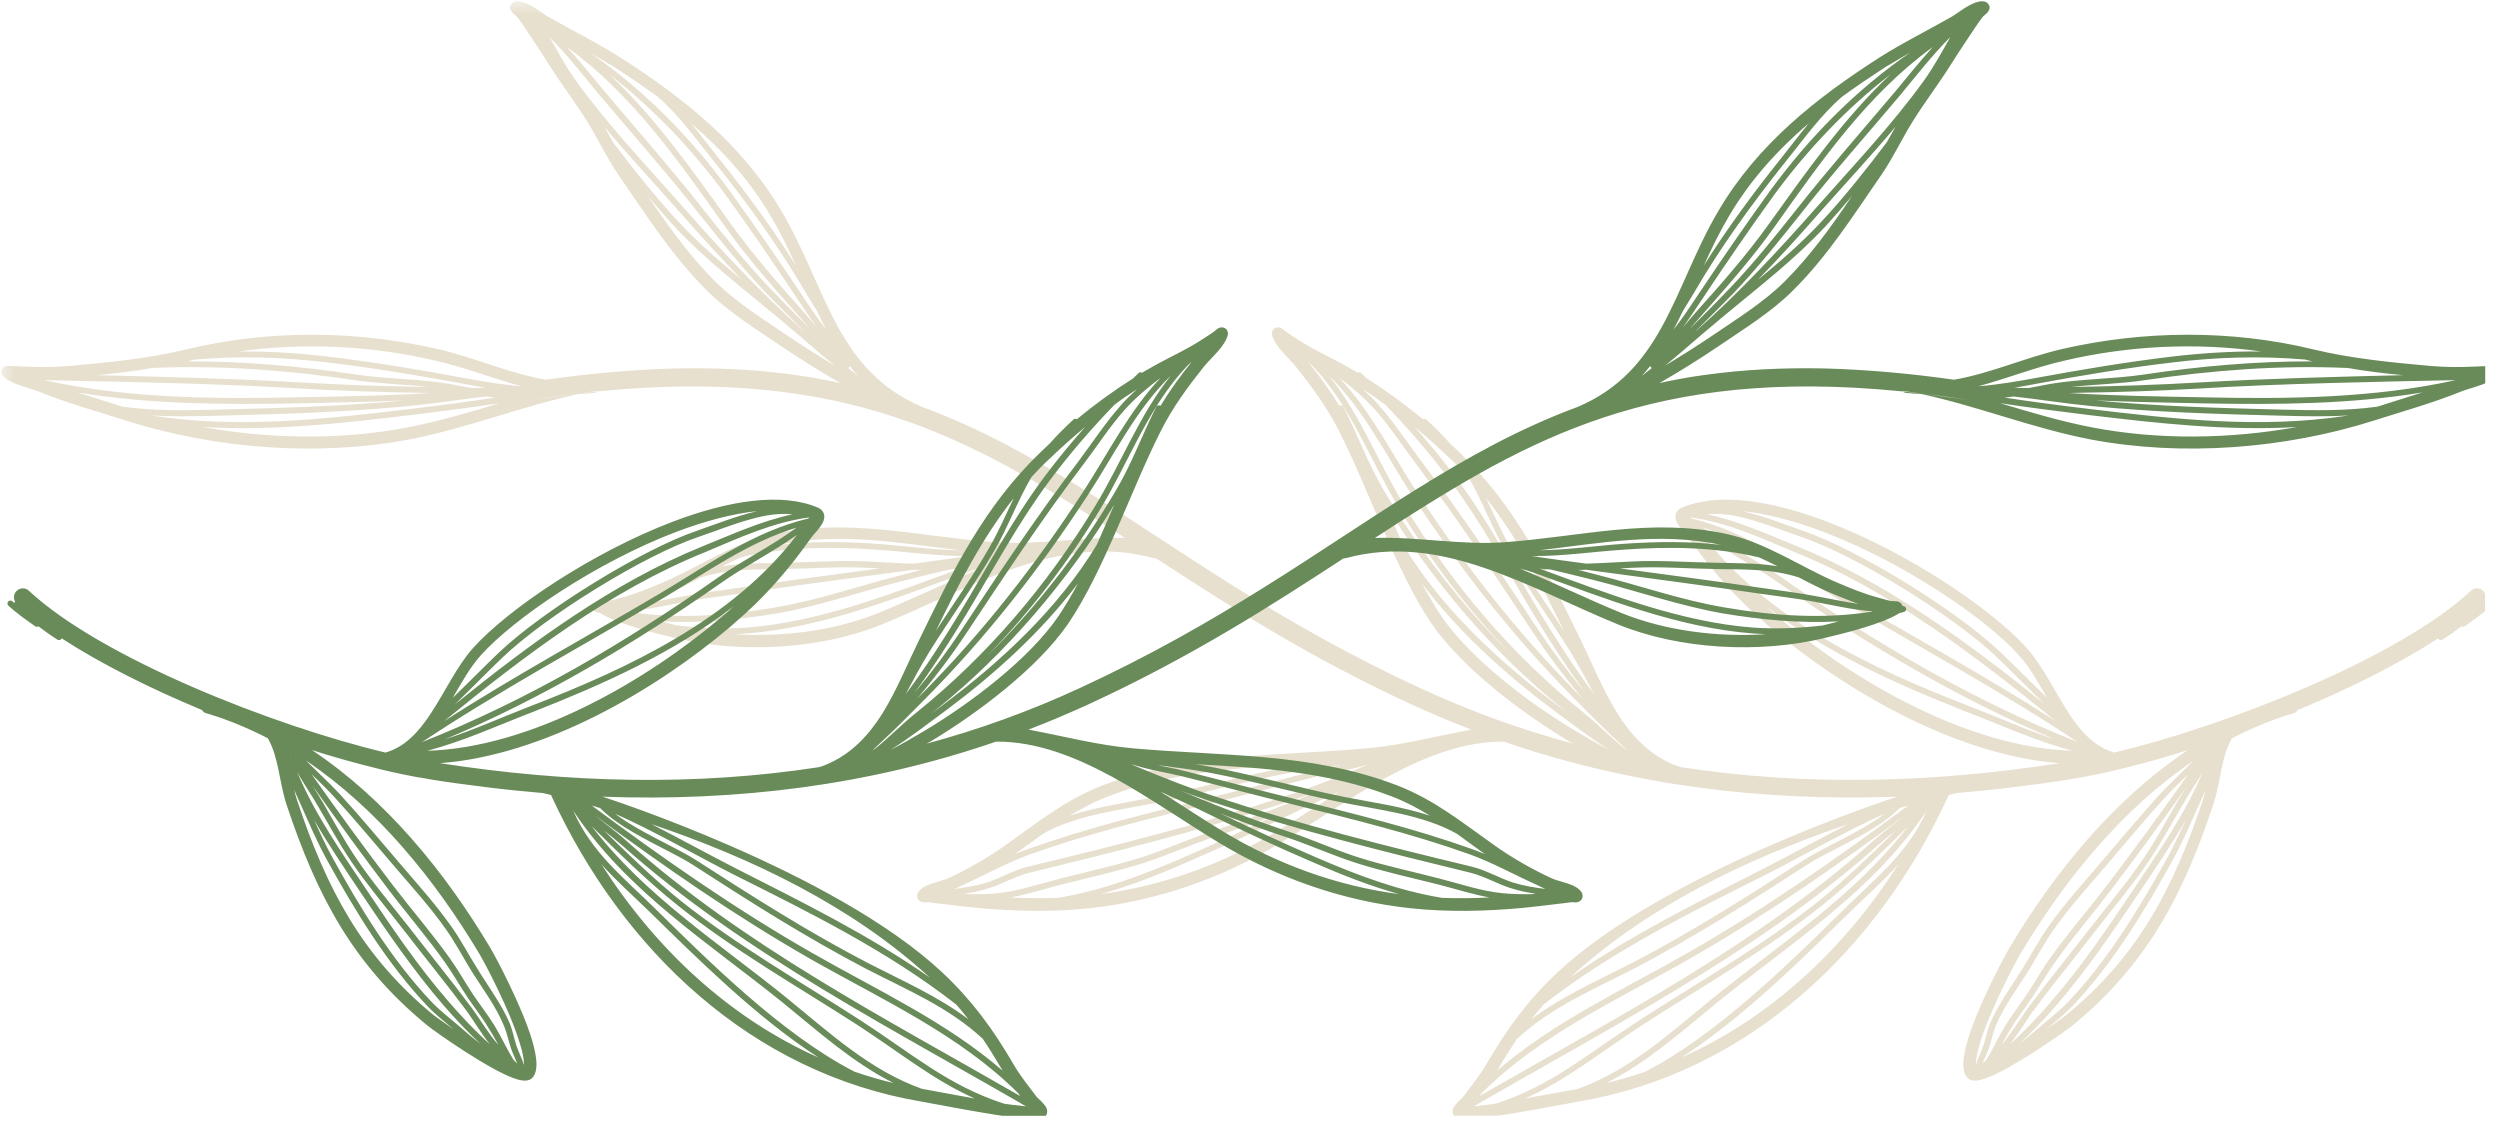 <svg xmlns="http://www.w3.org/2000/svg" xmlns:xlink="http://www.w3.org/1999/xlink" width="118" zoomAndPan="magnify" viewBox="0 0 88.5 39.75" height="53" preserveAspectRatio="xMidYMid meet" version="1.0"><defs><filter x="0%" y="0%" width="100%" height="100%" id="123399e743"><feColorMatrix values="0 0 0 0 1 0 0 0 0 1 0 0 0 0 1 0 0 0 1 0" color-interpolation-filters="sRGB"/></filter><clipPath id="a1fb0bdfa9"><path d="M 0.027 0 L 87.977 0 L 87.977 39.5 L 0.027 39.5 Z M 0.027 0 " clip-rule="nonzero"/></clipPath><mask id="6a4f602fcc"><g filter="url(#123399e743)"><rect x="-8.85" width="106.2" fill="#000000" y="-3.975" height="47.7" fill-opacity="0.369"/></g></mask><clipPath id="79bee68b2f"><path d="M 0.039 0.031 L 87.977 0.031 L 87.977 39.5 L 0.039 39.5 Z M 0.039 0.031 " clip-rule="nonzero"/></clipPath><clipPath id="d1091f59cb"><rect x="0" width="88" y="0" height="40"/></clipPath><clipPath id="811703d692"><path d="M 0.242 0.031 L 87.977 0.031 L 87.977 39.5 L 0.242 39.5 Z M 0.242 0.031 " clip-rule="nonzero"/></clipPath></defs><g clip-path="url(#a1fb0bdfa9)"><g mask="url(#6a4f602fcc)"><g><g clip-path="url(#d1091f59cb)"><g clip-path="url(#79bee68b2f)"><path fill="#bdaa79" d="M 21.164 13.836 C 21.133 13.875 21.086 13.898 21.031 13.906 C 20.852 13.93 20.668 13.938 20.488 13.945 C 18.469 14.383 16.523 15.164 14.496 15.555 C 11.246 16.172 7.605 15.887 4.465 14.891 C 3.41 14.555 2.359 14.262 1.328 13.844 C 1.164 13.781 0.863 13.703 0.605 13.605 C 0.391 13.527 0.211 13.426 0.109 13.312 C 0.047 13.242 0.055 13.18 0.055 13.133 C 0.062 13.07 0.094 13.02 0.156 12.98 C 0.18 12.965 0.219 12.949 0.273 12.949 C 0.305 12.949 0.359 12.957 0.391 12.957 C 0.59 12.965 0.785 12.973 0.98 12.98 C 1.461 13.004 1.949 12.996 2.43 12.957 C 3.82 12.832 5.262 12.695 6.621 12.363 C 9.508 11.668 12.598 11.691 15.492 12.355 C 16.824 12.664 18.027 13.219 19.316 13.441 L 19.324 13.441 C 20.836 13.227 22.359 13.086 23.895 13.043 C 25.332 13.012 26.773 13.078 28.203 13.281 C 28.723 13.352 29.234 13.449 29.746 13.559 C 29.016 13.141 28.309 12.695 27.629 12.238 C 26.75 11.637 25.789 11.051 25.027 10.289 C 23.777 9.047 22.879 7.613 21.887 6.184 C 21.473 5.574 21.156 4.891 20.766 4.266 C 20.332 3.578 19.828 2.922 19.395 2.227 C 19.129 1.797 18.844 1.387 18.57 0.965 C 18.484 0.84 18.402 0.723 18.309 0.602 C 18.27 0.555 18.176 0.492 18.137 0.445 C 18.098 0.398 18.074 0.348 18.066 0.316 C 18.051 0.246 18.066 0.191 18.105 0.145 C 18.137 0.105 18.184 0.055 18.277 0.047 C 18.426 0.031 18.609 0.098 18.797 0.199 C 19.008 0.316 19.238 0.492 19.379 0.578 C 20.238 1.07 21.125 1.504 21.961 2.035 C 24.199 3.469 26.285 5.121 27.66 7.465 C 28.488 8.867 28.977 10.336 29.691 11.621 C 30.336 12.777 31.172 13.773 32.625 14.398 C 34.688 15.156 36.535 16.188 38.414 17.359 C 41.789 19.465 45.258 22.051 50.301 24.371 C 52.07 25.188 53.871 25.836 55.688 26.324 C 55.633 26.293 55.578 26.262 55.523 26.23 C 53.902 25.258 51.754 23.652 50.676 22.074 C 49.41 20.207 48.453 17.328 47.406 15.262 C 46.98 14.422 46.445 13.695 45.863 12.965 C 45.738 12.809 45.516 12.602 45.336 12.387 C 45.195 12.223 45.086 12.047 45.039 11.891 C 45.008 11.785 45.039 11.723 45.062 11.684 C 45.102 11.621 45.164 11.582 45.266 11.59 C 45.297 11.59 45.344 11.605 45.391 11.637 C 45.445 11.676 45.539 11.762 45.598 11.793 C 45.754 11.898 45.902 12 46.059 12.094 C 46.523 12.387 47.027 12.617 47.508 12.879 C 47.695 12.98 47.887 13.094 48.066 13.195 C 48.105 13.172 48.16 13.172 48.191 13.211 C 48.254 13.273 48.316 13.328 48.379 13.395 C 49.082 13.836 49.734 14.312 50.371 14.84 C 50.41 14.816 50.465 14.816 50.496 14.855 C 50.789 15.125 51.07 15.402 51.328 15.695 C 51.434 15.793 51.543 15.895 51.645 15.996 C 53.66 17.922 54.758 20.199 55.965 22.668 C 56.379 23.523 56.75 24.441 57.254 25.25 C 57.742 26.023 58.348 26.691 59.25 27.07 C 59.328 27.102 59.418 27.133 59.496 27.156 C 63.891 27.836 68.391 27.719 72.914 27.016 C 69.242 26.746 65.27 24.418 62.641 22.188 C 62.586 22.141 62.531 22.09 62.477 22.043 C 61.422 21.148 60.547 20.137 59.754 19.004 C 59.699 18.934 59.59 18.824 59.504 18.703 C 59.426 18.602 59.352 18.5 59.328 18.402 C 59.305 18.316 59.305 18.238 59.336 18.164 C 59.367 18.094 59.426 18.023 59.527 17.977 C 60.816 17.414 62.719 17.723 64.672 18.465 C 67.551 19.559 70.531 21.578 71.75 22.945 C 72.316 23.578 72.734 24.48 73.242 25.258 C 73.66 25.891 74.141 26.438 74.848 26.641 C 78.805 25.699 84.934 23.285 87.473 20.91 C 87.598 20.793 87.797 20.801 87.914 20.93 C 88.008 21.031 88.023 21.172 87.961 21.293 C 87.977 21.309 87.977 21.332 87.984 21.348 C 88.008 21.324 88.031 21.309 88.055 21.285 C 88.102 21.246 88.164 21.254 88.203 21.293 C 88.242 21.34 88.234 21.402 88.195 21.441 C 87.898 21.711 87.574 21.941 87.246 22.172 C 87.215 22.195 87.168 22.195 87.137 22.172 C 86.914 22.336 86.688 22.504 86.457 22.645 C 86.41 22.676 86.34 22.66 86.316 22.613 C 86.316 22.605 86.309 22.605 86.309 22.598 C 84.926 23.5 83.164 24.379 81.336 25.137 C 81.312 25.188 81.266 25.227 81.211 25.242 C 80.93 25.328 80.652 25.414 80.387 25.52 C 80.316 25.551 80.238 25.574 80.164 25.605 C 79.773 25.766 79.387 25.938 79.008 26.137 C 78.82 26.469 78.719 26.848 78.641 27.227 C 78.555 27.656 78.484 28.082 78.348 28.488 C 77.285 31.676 76.012 34.137 73.363 36.305 C 73.055 36.551 71.176 37.867 70.285 38.176 C 70.09 38.246 69.926 38.27 69.824 38.246 C 69.727 38.23 69.664 38.184 69.617 38.117 C 69.539 38.016 69.5 37.867 69.5 37.668 C 69.5 37.445 69.562 37.152 69.656 36.82 C 70.02 35.617 70.914 33.926 71.137 33.551 C 72.75 30.852 74.84 28.289 77.461 26.547 L 77.445 26.555 C 76.871 26.738 76.289 26.91 75.699 27.062 C 75.219 27.188 74.73 27.309 74.242 27.41 C 74.086 27.441 73.93 27.473 73.762 27.504 C 73.684 27.52 73.605 27.527 73.52 27.543 C 73.426 27.562 73.332 27.578 73.234 27.594 C 72.938 27.641 72.637 27.688 72.348 27.727 C 71.664 27.82 70.973 27.91 70.277 27.98 C 69.941 28.012 69.602 28.043 69.273 28.074 C 69.176 28.098 69.082 28.121 68.98 28.145 C 68.98 28.16 68.973 28.172 68.965 28.188 C 66.465 33.633 61.887 37.984 55.875 38.996 C 55.531 39.055 53.289 39.496 52.227 39.605 C 51.914 39.637 51.691 39.629 51.605 39.598 C 51.496 39.559 51.449 39.488 51.434 39.41 C 51.418 39.348 51.418 39.273 51.465 39.195 C 51.496 39.141 51.551 39.07 51.621 38.996 C 51.691 38.926 51.777 38.855 51.816 38.801 C 52.094 38.426 52.383 38.078 52.613 37.684 C 53.336 36.434 54.074 35.422 55.129 34.43 C 58.984 30.82 67.164 28.203 67.164 28.203 C 62.43 28.375 57.758 27.812 53.234 26.254 C 53.227 26.254 53.227 26.254 53.219 26.254 C 51.809 26.246 50.441 26.785 49.129 27.496 C 47.789 28.227 46.508 29.129 45.328 29.84 C 43.254 31.09 40.973 31.891 38.562 32.152 C 37.227 32.293 35.906 32.262 34.559 32.137 C 34.16 32.098 33.766 32.047 33.363 32 C 33.199 31.984 33.035 31.961 32.871 31.938 C 32.863 31.938 32.742 31.945 32.695 31.945 C 32.633 31.938 32.594 31.922 32.562 31.898 C 32.516 31.867 32.484 31.82 32.477 31.77 C 32.461 31.723 32.461 31.66 32.5 31.59 C 32.555 31.504 32.664 31.414 32.812 31.344 C 33.051 31.242 33.402 31.168 33.555 31.098 C 34.238 30.781 34.945 30.379 35.566 29.941 C 36.715 29.129 37.699 28.32 39.027 27.805 C 42.078 26.633 45.18 26.777 48.371 26.492 C 49.633 26.383 50.844 26.059 52.086 25.828 C 51.379 25.559 50.676 25.258 49.977 24.941 C 46.328 23.262 43.496 21.441 40.93 19.766 C 40.906 19.766 40.875 19.766 40.852 19.758 C 39.145 19.297 37.527 19.566 35.945 20.105 C 34.332 20.652 32.766 21.473 31.219 22.105 C 29.023 23 26.199 23.137 23.918 22.59 C 23.227 22.422 21.871 22.098 21.25 21.703 C 21.195 21.688 21.148 21.68 21.094 21.664 C 21.039 21.648 21.008 21.594 21.016 21.539 C 21.031 21.48 21.086 21.449 21.141 21.457 C 21.148 21.41 21.18 21.371 21.227 21.332 C 21.25 21.316 21.289 21.293 21.355 21.285 C 21.41 21.277 21.52 21.285 21.574 21.27 C 21.738 21.238 21.898 21.18 22.055 21.141 C 22.527 21.016 22.957 20.832 23.406 20.645 C 24.758 20.074 25.949 19.211 27.402 18.895 C 30.062 18.324 32.586 19.004 35.23 19.195 C 36.77 19.305 38.289 18.996 39.824 19.043 C 39.219 18.648 38.617 18.262 38.027 17.898 C 33.012 14.762 28.211 12.688 18.734 14.168 Z M 78.191 26.738 C 78.191 26.738 78.199 26.746 78.199 26.746 C 78.207 26.73 78.207 26.723 78.215 26.707 Z M 72.434 36.441 C 72.766 36.211 73.023 36.023 73.125 35.949 C 75.707 33.836 76.941 31.43 77.98 28.328 C 78.02 28.211 78.051 28.082 78.082 27.957 C 78.004 28.145 77.918 28.336 77.828 28.52 C 77.539 29.168 77.262 29.816 76.918 30.441 C 75.926 32.238 74.793 34.105 73.379 35.602 C 73.086 35.91 72.75 36.172 72.434 36.441 Z M 71.152 36.965 C 71.68 36.496 72.168 35.973 72.621 35.445 C 73.691 34.211 74.598 32.871 75.508 31.512 C 76.383 30.203 77.367 28.805 77.98 27.316 C 77.758 27.727 77.477 28.121 77.246 28.52 C 76.855 29.191 76.484 29.871 76.043 30.52 C 75.469 31.359 74.801 32.152 74.18 32.949 C 73.441 33.91 72.668 34.852 71.945 35.824 C 71.688 36.195 71.441 36.605 71.152 36.965 Z M 77.656 26.926 C 75.125 28.637 73.102 31.129 71.527 33.758 C 71.316 34.113 70.445 35.762 70.09 36.934 C 70.004 37.207 69.949 37.461 69.949 37.652 C 69.949 37.668 69.949 37.684 69.949 37.699 C 70.012 37.469 70.129 37.258 70.207 37.027 C 70.293 36.773 70.34 36.496 70.445 36.242 C 70.734 35.547 71.215 34.914 71.609 34.273 C 71.914 33.781 72.184 33.266 72.512 32.801 C 73.07 32.008 73.723 31.289 74.352 30.551 C 75.055 29.738 75.738 28.906 76.469 28.105 C 76.855 27.695 77.262 27.324 77.656 26.926 Z M 70.184 37.645 C 70.23 37.605 70.277 37.559 70.316 37.516 C 70.555 37.129 70.742 36.711 70.98 36.324 C 71.215 35.934 71.496 35.578 71.75 35.199 C 72.023 34.785 72.27 34.352 72.551 33.949 C 73.18 33.062 73.906 32.23 74.566 31.367 C 75.555 30.07 76.523 28.738 77.469 27.402 C 77.184 27.68 76.895 27.957 76.625 28.25 C 75.902 29.039 75.219 29.871 74.52 30.688 C 73.898 31.414 73.242 32.129 72.695 32.918 C 72.363 33.387 72.094 33.898 71.797 34.383 C 71.402 35.008 70.93 35.633 70.648 36.324 C 70.547 36.566 70.5 36.836 70.414 37.09 C 70.348 37.281 70.254 37.461 70.184 37.645 Z M 70.852 36.988 C 71.199 36.598 71.473 36.117 71.781 35.695 C 72.504 34.723 73.277 33.781 74.016 32.824 C 74.637 32.023 75.305 31.242 75.871 30.402 C 76.305 29.762 76.672 29.09 77.059 28.414 C 77.176 28.211 77.312 28.012 77.438 27.805 C 76.555 29.055 75.652 30.293 74.73 31.504 C 74.078 32.363 73.363 33.188 72.734 34.082 C 72.449 34.484 72.207 34.914 71.93 35.324 C 71.68 35.695 71.395 36.055 71.168 36.441 C 71.059 36.613 70.953 36.805 70.852 36.988 Z M 71.48 36.957 C 71.727 36.766 71.969 36.566 72.199 36.363 C 72.543 36.062 72.914 35.785 73.227 35.453 C 74.629 33.973 75.754 32.121 76.738 30.34 C 76.973 29.902 77.176 29.461 77.383 29.016 C 76.855 29.926 76.258 30.805 75.699 31.637 C 74.785 32.996 73.867 34.344 72.797 35.586 C 72.379 36.062 71.945 36.527 71.48 36.957 Z M 60.297 18.68 C 61.172 19.328 62.207 19.836 63.074 20.445 C 66.348 22.742 69.832 24.797 73.551 26.27 C 70.797 24.441 67.84 22.844 65 21.164 C 63.434 20.238 62.02 19.203 60.297 18.68 Z M 62.523 21.465 C 62.602 21.539 62.688 21.617 62.773 21.688 C 62.828 21.734 62.887 21.781 62.941 21.832 C 65.598 24.094 69.672 26.469 73.371 26.578 C 72.078 26.238 70.859 25.676 69.609 25.195 C 67.211 24.254 64.641 23.113 62.523 21.465 Z M 59.84 18.316 C 59.855 18.332 59.863 18.34 59.879 18.355 C 61.84 18.824 63.379 19.969 65.102 20.992 C 67.645 22.496 70.277 23.926 72.773 25.527 C 69.941 23.223 66.91 20.91 63.547 19.551 C 62.336 19.043 61.145 18.488 59.84 18.316 Z M 60.281 18.934 C 62.555 21.934 66.289 23.676 69.688 24.988 C 70.711 25.383 71.711 25.836 72.75 26.176 C 69.281 24.719 66.023 22.773 62.949 20.621 C 62.113 20.035 61.129 19.543 60.281 18.934 Z M 61.68 18.094 C 62.43 18.262 63.184 18.57 63.82 18.789 C 65.773 19.449 69.281 21.625 70.82 23.09 C 71.379 23.625 71.914 24.172 72.465 24.703 C 72.152 24.156 71.844 23.609 71.465 23.191 C 70.27 21.863 67.352 19.891 64.543 18.824 C 63.547 18.449 62.562 18.18 61.68 18.094 Z M 60.438 18.207 C 61.539 18.441 62.578 18.918 63.633 19.344 C 66.809 20.637 69.695 22.758 72.387 24.934 C 71.812 24.379 71.262 23.809 70.68 23.254 C 69.16 21.805 65.691 19.652 63.758 19.004 C 63.199 18.816 62.562 18.555 61.91 18.379 C 61.414 18.238 60.91 18.156 60.438 18.207 Z M 68.398 28.422 C 68.398 28.422 68.406 28.422 68.406 28.422 L 68.414 28.398 Z M 56.859 38.34 C 57.332 38.23 57.789 38.094 58.242 37.938 C 60.824 36.613 63.469 33.965 65.285 32.184 C 66.426 31.059 67.559 30.18 68.203 28.699 C 66.32 31.543 63.402 33.379 60.801 35.477 C 59.504 36.535 58.301 37.621 56.859 38.34 Z M 53.988 38.887 C 54.848 38.734 55.656 38.578 55.844 38.547 L 55.852 38.547 C 57.711 37.883 59.117 36.566 60.668 35.309 C 63.043 33.387 65.684 31.691 67.551 29.246 C 66.566 30.219 65.566 31.203 64.496 32.055 C 62.516 33.641 60.289 34.898 58.156 36.273 C 56.617 37.273 55.477 38.223 53.988 38.887 Z M 53.004 37.898 C 54.988 36.18 57.426 35.055 59.699 33.758 C 62.453 32.191 65 30.402 67.543 28.52 C 67.445 28.543 67.352 28.574 67.25 28.605 C 67.016 28.844 66.723 29.062 66.402 29.27 C 65.566 29.801 64.551 30.234 63.938 30.633 C 61.949 31.922 59.973 33.172 57.875 34.273 C 56.379 35.047 54.918 35.648 53.707 36.773 C 53.469 37.121 53.242 37.484 53.02 37.867 C 53.012 37.883 53.012 37.891 53.004 37.898 Z M 52.375 38.801 C 57.199 36.023 62.145 33.488 66.32 29.762 C 66.684 29.438 67.078 29.152 67.453 28.852 C 64.977 30.68 62.484 32.414 59.801 33.949 C 57.262 35.395 54.531 36.621 52.445 38.703 C 52.422 38.734 52.398 38.77 52.375 38.801 Z M 59.52 37.438 C 62.695 36.023 65.309 33.566 67.203 30.594 C 66.668 31.195 66.055 31.73 65.434 32.34 C 63.875 33.859 61.73 36.012 59.52 37.438 Z M 52.172 39.164 C 52.312 39.148 52.477 39.133 52.668 39.109 C 52.762 39.094 52.855 39.086 52.949 39.07 C 54.941 38.426 56.199 37.305 58.047 36.109 C 60.172 34.738 62.391 33.48 64.371 31.906 C 65.332 31.137 66.227 30.266 67.117 29.398 C 66.895 29.57 66.676 29.746 66.465 29.934 C 62.043 33.859 56.766 36.473 51.684 39.449 Z M 54.215 36.078 C 55.301 35.262 56.527 34.73 57.789 34.082 C 59.887 32.988 61.855 31.738 63.836 30.457 C 64.449 30.062 65.465 29.625 66.297 29.098 C 66.449 29 66.59 28.906 66.723 28.805 C 65.301 29.438 63.953 30.227 62.57 30.934 C 59.809 32.316 57.07 33.664 54.641 35.562 C 54.492 35.73 54.352 35.902 54.215 36.078 Z M 55.578 34.605 C 57.742 33.094 60.094 31.938 62.461 30.734 C 63.449 30.227 64.426 29.684 65.426 29.176 C 61.84 30.387 58.309 32.098 55.578 34.605 Z M 47.043 13.297 C 48.152 14.676 48.797 16.387 49.711 17.887 C 51.395 20.684 53.523 23.191 56.066 25.234 C 56.555 25.621 57.016 26.105 57.52 26.508 C 57.551 26.523 57.574 26.547 57.605 26.562 C 57.527 26.492 57.457 26.422 57.379 26.348 C 56.805 25.82 56.262 25.266 55.711 24.711 C 53.539 22.512 51.684 20.137 49.992 17.539 C 49.082 16.148 48.27 14.477 47.043 13.297 Z M 50.332 20.645 C 50.551 21.062 50.789 21.457 51.023 21.812 C 52.07 23.344 54.152 24.902 55.734 25.852 C 56.129 26.09 56.539 26.324 56.969 26.547 C 56.277 26.113 55.625 25.605 54.98 25.129 C 53.305 23.879 51.629 22.375 50.332 20.645 Z M 50.078 15.117 C 50.582 15.68 51.062 16.266 51.512 16.867 C 52.637 18.363 53.539 20.082 54.508 21.68 C 55.113 22.676 55.734 23.645 56.434 24.578 C 56.16 24.062 55.883 23.547 55.578 23.051 C 54.832 21.848 53.988 20.699 53.281 19.473 C 52.801 18.641 52.469 17.73 51.984 16.891 C 51.785 16.676 51.59 16.473 51.371 16.266 C 50.945 15.863 50.512 15.473 50.078 15.117 Z M 48.246 13.781 C 48.461 13.973 48.664 14.168 48.836 14.375 C 49.371 14.984 49.828 15.68 50.316 16.328 C 51.777 18.254 53.109 20.254 54.438 22.273 C 54.965 23.066 55.523 23.809 56.121 24.527 C 55.477 23.645 54.895 22.742 54.32 21.797 C 53.352 20.199 52.445 18.5 51.328 17.004 C 50.629 16.066 49.859 15.176 49.043 14.328 C 48.789 14.137 48.523 13.953 48.246 13.781 Z M 47.414 13.379 C 48.523 14.547 49.301 16.109 50.156 17.422 C 51.84 20 53.684 22.367 55.852 24.555 C 55.914 24.617 55.98 24.68 56.035 24.742 C 55.406 23.992 54.816 23.215 54.266 22.383 C 52.926 20.375 51.605 18.371 50.148 16.449 C 49.664 15.809 49.215 15.109 48.68 14.508 C 48.324 14.113 47.887 13.727 47.414 13.379 Z M 49.051 17.863 C 49.254 18.34 49.457 18.824 49.672 19.289 C 51.023 21.531 53.07 23.43 55.098 24.941 C 55.238 25.043 55.371 25.148 55.516 25.258 C 55.438 25.195 55.363 25.137 55.293 25.074 C 52.855 23.105 50.699 20.57 49.051 17.863 Z M 52.605 17.629 C 52.887 18.215 53.141 18.809 53.461 19.367 C 54.043 20.391 54.727 21.355 55.363 22.336 C 54.539 20.652 53.738 19.059 52.605 17.629 Z M 46.305 12.801 C 46.703 13.305 47.082 13.82 47.414 14.367 C 47.414 14.367 47.422 14.359 47.422 14.359 C 47.477 14.336 47.539 14.352 47.562 14.406 C 48.051 15.371 48.41 16.375 48.961 17.312 C 50.207 19.441 51.777 21.473 53.555 23.23 C 52.016 21.648 50.66 19.883 49.52 17.984 C 48.516 16.312 47.828 14.383 46.461 12.949 C 46.414 12.902 46.359 12.855 46.305 12.801 Z M 33.789 31.469 C 34.168 31.422 34.543 31.359 34.906 31.25 C 35.418 31.09 35.875 30.805 36.395 30.68 C 39.43 29.949 42.488 29.184 45.453 28.203 C 46.352 27.91 47.223 27.562 48.098 27.203 C 48.215 27.156 48.34 27.102 48.461 27.047 C 47.859 27.25 47.223 27.34 46.617 27.488 C 45.336 27.805 44.07 28.145 42.789 28.461 C 40.672 28.984 38.523 29.508 36.473 30.242 C 35.676 30.527 34.906 30.957 34.137 31.305 C 34.008 31.367 33.898 31.414 33.789 31.469 Z M 35.93 30.234 C 36.086 30.172 36.234 30.109 36.395 30.055 C 38.453 29.316 40.609 28.797 42.734 28.266 C 44.016 27.949 45.281 27.609 46.562 27.293 C 46.871 27.211 47.191 27.156 47.508 27.086 C 46.879 27.172 46.25 27.242 45.629 27.363 C 44.062 27.664 42.52 28.098 40.957 28.414 C 39.656 28.676 38.109 28.844 36.922 29.516 C 36.59 29.754 36.266 29.992 35.93 30.234 Z M 38.965 31.652 C 41.168 31.359 43.25 30.602 45.164 29.453 C 45.887 29.016 46.633 28.52 47.414 28.027 C 46.973 28.227 46.531 28.422 46.098 28.629 C 44.73 29.301 43.363 29.949 41.953 30.551 C 40.973 30.98 39.98 31.367 38.965 31.652 Z M 34.145 31.637 L 34.27 31.652 C 34.609 31.66 34.953 31.652 35.293 31.621 C 36.078 31.543 36.793 31.289 37.551 31.098 C 38.516 30.844 39.508 30.641 40.469 30.332 C 41.27 30.07 42.031 29.723 42.836 29.453 C 44.148 29.016 45.438 28.527 46.703 27.988 C 46.312 28.137 45.918 28.273 45.516 28.406 C 42.543 29.391 39.477 30.156 36.441 30.895 C 35.93 31.02 35.473 31.305 34.969 31.453 C 34.695 31.543 34.41 31.598 34.129 31.637 Z M 37.871 28.875 C 38.863 28.551 39.949 28.398 40.906 28.211 C 42.473 27.895 44.016 27.457 45.582 27.156 C 45.777 27.117 45.973 27.086 46.18 27.055 C 43.824 27.18 41.52 27.309 39.242 28.188 C 38.746 28.375 38.297 28.613 37.871 28.875 Z M 35.766 31.77 C 36.32 31.797 36.879 31.805 37.438 31.785 C 38.973 31.535 40.43 30.988 41.875 30.363 C 43.031 29.863 44.156 29.34 45.289 28.797 C 44.504 29.105 43.707 29.391 42.898 29.656 C 42.105 29.926 41.332 30.273 40.531 30.535 C 39.57 30.844 38.578 31.059 37.605 31.305 C 36.984 31.461 36.387 31.66 35.766 31.77 Z M 25.98 22.449 C 27.719 22.566 29.574 22.32 31.105 21.695 C 32.297 21.211 33.492 20.621 34.711 20.121 C 34.52 20.168 34.34 20.223 34.168 20.285 C 31.688 21.18 29.062 22.234 26.41 22.426 C 26.27 22.434 26.121 22.441 25.98 22.449 Z M 25.57 20.043 C 26.277 19.93 27.008 19.938 27.742 19.922 C 28.715 19.906 29.707 19.828 30.684 19.875 C 31.227 19.898 31.785 19.938 32.336 19.953 C 32.98 19.867 33.633 19.781 34.277 19.684 C 34.27 19.684 34.254 19.684 34.246 19.684 C 33.152 19.691 32.082 19.527 30.996 19.457 C 29.418 19.344 27.766 19.359 26.215 19.734 C 25.996 19.836 25.781 19.938 25.57 20.043 Z M 27.559 19.289 C 28.707 19.156 29.871 19.172 31.004 19.25 C 32.004 19.32 32.996 19.465 33.992 19.48 C 31.848 19.227 29.746 18.824 27.559 19.289 Z M 23.391 21.996 C 23.602 22.051 23.793 22.098 23.965 22.141 C 24.766 22.234 25.57 22.273 26.402 22.219 C 29 22.027 31.562 21.016 33.992 20.129 C 33.867 20.145 33.742 20.152 33.609 20.16 C 33.09 20.277 32.57 20.414 32.051 20.539 C 30.531 20.922 29.031 21.449 27.48 21.719 C 26.137 21.941 24.75 22.074 23.391 21.996 Z M 22.227 21.648 L 22.25 21.656 C 23.965 21.926 25.734 21.797 27.441 21.504 C 28.984 21.246 30.477 20.715 31.996 20.336 C 32.199 20.285 32.406 20.23 32.609 20.176 C 32.523 20.176 32.438 20.176 32.352 20.168 C 30.312 20.445 28.277 20.707 26.246 21.008 C 25.617 21.102 24.98 21.172 24.352 21.285 C 23.652 21.418 22.934 21.586 22.211 21.641 Z M 22.699 21.379 C 23.242 21.301 23.777 21.18 24.312 21.086 C 24.941 20.969 25.578 20.895 26.215 20.801 C 27.859 20.555 29.512 20.344 31.156 20.121 C 30.988 20.113 30.832 20.105 30.668 20.098 C 29.699 20.051 28.707 20.129 27.734 20.145 C 26.742 20.16 25.734 20.137 24.809 20.445 C 24.414 20.652 24.02 20.848 23.609 21.023 C 23.312 21.141 23.012 21.27 22.699 21.379 Z M 30.023 13.02 C 30.039 13.035 30.047 13.043 30.062 13.062 C 30.141 13.125 30.227 13.188 30.305 13.25 C 30.312 13.258 30.32 13.266 30.328 13.273 C 30.344 13.281 30.359 13.289 30.367 13.297 C 30.266 13.188 30.172 13.078 30.078 12.957 C 30.07 12.973 30.062 12.988 30.055 13.004 C 30.047 13.012 30.039 13.02 30.023 13.02 Z M 22.934 6.941 C 23.66 8.012 24.398 9.047 25.324 9.973 C 26.074 10.711 27.008 11.289 27.867 11.875 C 28.418 12.246 28.992 12.609 29.574 12.957 L 29.543 12.934 C 29.117 12.594 28.707 12.238 28.301 11.883 C 28.031 11.66 27.766 11.43 27.496 11.207 C 26.223 10.148 24.973 9.199 23.84 7.98 C 23.539 7.648 23.234 7.297 22.934 6.941 Z M 20.875 1.859 C 22.809 3.191 24.469 4.883 25.859 6.793 C 26.719 7.98 27.559 9.207 28.379 10.426 C 28.652 10.844 28.938 11.273 29.25 11.668 C 29.133 11.453 29.023 11.23 28.922 11.012 C 28.793 10.805 28.668 10.598 28.543 10.395 C 27.59 8.754 26.473 7.211 25.293 5.738 C 24.656 4.949 24.051 4.086 23.281 3.422 C 22.777 3.055 22.258 2.707 21.738 2.367 C 21.449 2.195 21.164 2.027 20.875 1.859 Z M 21.574 2.637 C 23.211 4.172 24.523 6.047 25.852 7.898 C 26.656 9.023 27.59 10.086 28.512 11.113 C 28.652 11.273 28.785 11.43 28.93 11.598 C 28.676 11.258 28.441 10.898 28.203 10.543 C 27.395 9.324 26.555 8.098 25.695 6.91 C 24.516 5.305 23.141 3.848 21.574 2.637 Z M 20.07 1.664 C 20.535 2.176 20.961 2.715 21.41 3.246 C 22.574 4.625 23.754 5.961 24.871 7.379 C 25.641 8.352 26.434 9.348 27.293 10.242 C 27.75 10.719 28.211 11.176 28.676 11.645 C 28.566 11.516 28.457 11.391 28.348 11.266 C 27.426 10.227 26.48 9.168 25.672 8.027 C 24.02 5.699 22.375 3.332 20.07 1.664 Z M 19.449 1.309 C 19.742 1.82 20.023 2.344 20.371 2.836 C 21.535 4.449 22.91 5.891 24.227 7.379 C 25.547 8.883 26.938 10.371 28.441 11.707 L 28.473 11.73 C 28.023 11.289 27.574 10.836 27.137 10.387 C 26.27 9.484 25.477 8.477 24.695 7.504 C 23.578 6.086 22.398 4.758 21.234 3.379 C 20.66 2.684 20.094 1.957 19.449 1.309 Z M 24.461 4.363 C 24.801 4.773 25.121 5.199 25.453 5.613 C 26.418 6.824 27.348 8.082 28.172 9.395 C 27.914 8.816 27.629 8.234 27.293 7.664 C 26.539 6.371 25.562 5.305 24.461 4.363 Z M 21.395 4.488 C 21.496 4.672 21.598 4.852 21.699 5.035 C 22.414 5.984 23.211 6.98 23.996 7.828 C 24.711 8.598 25.484 9.262 26.27 9.91 C 25.516 9.137 24.785 8.328 24.066 7.512 C 23.18 6.508 22.258 5.52 21.395 4.488 Z M 8.453 12.441 C 9.508 12.434 10.57 12.5 11.625 12.625 C 13.219 12.816 14.777 13.078 16.375 13.371 C 17.059 13.496 17.758 13.621 18.461 13.672 C 17.453 13.402 16.461 13.004 15.391 12.762 C 13.148 12.238 10.766 12.117 8.453 12.441 Z M 7.18 15.117 C 9.57 15.547 12.098 15.578 14.418 15.133 C 15.523 14.922 16.602 14.598 17.688 14.273 C 16.664 14.43 15.645 14.555 14.621 14.684 C 12.121 14.984 9.656 15.262 7.18 15.117 Z M 5.379 14.707 C 5.387 14.707 5.395 14.715 5.402 14.715 C 8.484 15.184 11.504 14.84 14.598 14.469 C 15.582 14.352 16.555 14.223 17.539 14.074 C 17.43 14.066 17.32 14.051 17.215 14.035 C 16.297 14.137 15.367 14.289 14.457 14.375 C 12.223 14.59 9.988 14.66 7.738 14.715 C 6.879 14.738 6.125 14.754 5.379 14.707 Z M 6.629 12.793 C 8.637 12.785 10.641 12.965 12.598 13.258 C 13.66 13.418 14.848 13.41 15.91 13.59 C 16.172 13.637 16.422 13.688 16.664 13.734 C 16.84 13.734 17.012 13.734 17.184 13.727 C 16.902 13.68 16.625 13.629 16.344 13.574 C 14.746 13.281 13.188 13.02 11.602 12.832 C 10.035 12.641 8.477 12.594 6.906 12.727 C 6.84 12.742 6.785 12.75 6.73 12.77 C 6.699 12.777 6.66 12.785 6.629 12.793 Z M 1.562 13.457 C 4.457 14.098 7.504 14.129 10.438 14.066 C 12.047 14.035 13.637 14.012 15.242 13.914 C 15.148 13.914 15.062 13.906 14.965 13.906 C 13.488 13.883 12.031 13.836 10.555 13.75 C 7.871 13.582 4.285 13.512 1.562 13.457 Z M 3.43 13.281 C 5.797 13.336 8.461 13.41 10.57 13.535 C 12.039 13.621 13.496 13.672 14.965 13.695 C 15.031 13.695 15.094 13.695 15.156 13.695 C 14.297 13.605 13.387 13.582 12.559 13.457 C 10.215 13.109 7.777 12.918 5.379 13.027 C 4.742 13.141 4.082 13.219 3.43 13.281 Z M 2.734 13.891 C 3.27 14.066 3.805 14.223 4.34 14.398 C 5.465 14.547 6.488 14.531 7.723 14.5 C 9.926 14.445 12.121 14.383 14.305 14.176 C 13.016 14.23 11.734 14.254 10.438 14.281 C 7.902 14.328 5.27 14.312 2.734 13.891 Z M 2.734 13.891 " fill-opacity="1" fill-rule="evenodd"/></g></g></g></g></g><g clip-path="url(#811703d692)"><path fill="#698b59" d="M 67.328 13.836 C 67.359 13.875 67.406 13.898 67.461 13.906 C 67.645 13.93 67.824 13.938 68.004 13.945 C 70.027 14.383 71.969 15.164 74 15.555 C 77.246 16.172 80.891 15.887 84.027 14.891 C 85.082 14.555 86.137 14.262 87.164 13.844 C 87.332 13.781 87.629 13.703 87.891 13.605 C 88.102 13.527 88.281 13.426 88.387 13.312 C 88.449 13.242 88.441 13.18 88.441 13.133 C 88.434 13.07 88.402 13.02 88.336 12.98 C 88.312 12.965 88.273 12.949 88.219 12.949 C 88.188 12.949 88.133 12.957 88.102 12.957 C 87.906 12.965 87.707 12.973 87.512 12.98 C 87.031 13.004 86.543 12.996 86.066 12.957 C 84.672 12.832 83.234 12.695 81.871 12.363 C 78.984 11.668 75.895 11.691 73 12.355 C 71.672 12.664 70.465 13.219 69.176 13.441 L 69.168 13.441 C 67.66 13.227 66.133 13.086 64.598 13.043 C 63.16 13.012 61.719 13.078 60.289 13.281 C 59.77 13.352 59.258 13.449 58.746 13.559 C 59.477 13.141 60.188 12.695 60.863 12.238 C 61.742 11.637 62.703 11.051 63.465 10.289 C 64.719 9.047 65.613 7.613 66.605 6.184 C 67.023 5.574 67.336 4.891 67.73 4.266 C 68.164 3.578 68.664 2.922 69.098 2.227 C 69.367 1.797 69.648 1.387 69.926 0.965 C 70.012 0.84 70.09 0.723 70.184 0.602 C 70.223 0.555 70.316 0.492 70.355 0.445 C 70.395 0.398 70.418 0.348 70.426 0.316 C 70.441 0.246 70.426 0.191 70.387 0.145 C 70.355 0.105 70.309 0.055 70.215 0.047 C 70.066 0.031 69.883 0.098 69.695 0.199 C 69.484 0.316 69.254 0.492 69.113 0.578 C 68.258 1.07 67.367 1.504 66.535 2.035 C 64.293 3.469 62.207 5.121 60.832 7.465 C 60.004 8.867 59.52 10.336 58.801 11.621 C 58.156 12.777 57.324 13.773 55.867 14.398 C 53.809 15.156 51.957 16.188 50.078 17.359 C 46.703 19.465 43.234 22.051 38.195 24.371 C 36.426 25.188 34.621 25.836 32.805 26.324 C 32.859 26.293 32.914 26.262 32.973 26.23 C 34.59 25.258 36.738 23.652 37.816 22.074 C 39.082 20.207 40.043 17.328 41.09 15.262 C 41.512 14.422 42.047 13.695 42.629 12.965 C 42.754 12.809 42.977 12.602 43.156 12.387 C 43.297 12.223 43.41 12.047 43.457 11.891 C 43.488 11.785 43.457 11.723 43.434 11.684 C 43.395 11.621 43.328 11.582 43.227 11.59 C 43.195 11.59 43.148 11.605 43.102 11.637 C 43.047 11.676 42.953 11.762 42.898 11.793 C 42.738 11.898 42.59 12 42.434 12.094 C 41.969 12.387 41.465 12.617 40.984 12.879 C 40.797 12.98 40.609 13.094 40.426 13.195 C 40.387 13.172 40.332 13.172 40.301 13.211 C 40.238 13.273 40.176 13.328 40.113 13.395 C 39.414 13.836 38.762 14.312 38.121 14.84 C 38.082 14.816 38.027 14.816 37.996 14.855 C 37.707 15.125 37.422 15.402 37.164 15.695 C 37.062 15.793 36.949 15.895 36.848 15.996 C 34.836 17.922 33.734 20.199 32.531 22.668 C 32.113 23.523 31.742 24.441 31.242 25.25 C 30.754 26.023 30.148 26.691 29.242 27.07 C 29.164 27.102 29.078 27.133 29 27.156 C 24.602 27.836 20.102 27.719 15.578 27.016 C 19.254 26.746 23.227 24.418 25.852 22.188 C 25.906 22.141 25.961 22.09 26.016 22.043 C 27.07 21.148 27.945 20.137 28.738 19.004 C 28.793 18.934 28.902 18.824 28.992 18.703 C 29.07 18.602 29.141 18.5 29.164 18.402 C 29.188 18.316 29.188 18.238 29.156 18.164 C 29.125 18.094 29.07 18.023 28.969 17.977 C 27.676 17.414 25.773 17.723 23.824 18.465 C 20.945 19.559 17.965 21.578 16.742 22.945 C 16.176 23.578 15.762 24.48 15.25 25.258 C 14.832 25.891 14.352 26.438 13.645 26.641 C 9.688 25.699 3.562 23.285 1.02 20.91 C 0.895 20.793 0.699 20.801 0.578 20.93 C 0.484 21.031 0.469 21.172 0.531 21.293 C 0.516 21.309 0.516 21.332 0.508 21.348 C 0.484 21.324 0.461 21.309 0.438 21.285 C 0.391 21.246 0.328 21.254 0.289 21.293 C 0.25 21.34 0.258 21.402 0.297 21.441 C 0.594 21.711 0.918 21.941 1.25 22.172 C 1.281 22.195 1.328 22.195 1.359 22.172 C 1.578 22.336 1.809 22.504 2.035 22.645 C 2.082 22.676 2.152 22.66 2.176 22.613 C 2.176 22.605 2.184 22.605 2.184 22.598 C 3.57 23.5 5.332 24.379 7.156 25.137 C 7.18 25.188 7.227 25.227 7.281 25.242 C 7.566 25.328 7.84 25.414 8.105 25.52 C 8.18 25.551 8.258 25.574 8.328 25.605 C 8.723 25.766 9.105 25.938 9.484 26.137 C 9.672 26.469 9.773 26.848 9.852 27.227 C 9.941 27.656 10.012 28.082 10.145 28.488 C 11.207 31.676 12.48 34.137 15.133 36.305 C 15.438 36.551 17.316 37.867 18.207 38.176 C 18.402 38.246 18.57 38.27 18.672 38.246 C 18.766 38.23 18.828 38.184 18.875 38.117 C 18.953 38.016 18.992 37.867 18.992 37.668 C 18.992 37.445 18.93 37.152 18.836 36.82 C 18.473 35.617 17.578 33.926 17.355 33.551 C 15.746 30.852 13.652 28.289 11.035 26.547 L 11.051 26.555 C 11.625 26.738 12.207 26.91 12.797 27.062 C 13.273 27.188 13.762 27.309 14.25 27.41 C 14.406 27.441 14.566 27.473 14.73 27.504 C 14.809 27.52 14.887 27.527 14.973 27.543 C 15.07 27.562 15.164 27.578 15.258 27.594 C 15.555 27.641 15.855 27.688 16.145 27.727 C 16.832 27.82 17.523 27.91 18.215 27.98 C 18.555 28.012 18.891 28.043 19.223 28.074 C 19.316 28.098 19.41 28.121 19.512 28.145 C 19.512 28.16 19.52 28.172 19.527 28.188 C 22.031 33.633 26.609 37.984 32.617 38.996 C 32.965 39.055 35.203 39.496 36.266 39.605 C 36.582 39.637 36.801 39.629 36.887 39.598 C 37 39.559 37.047 39.488 37.062 39.41 C 37.078 39.348 37.078 39.273 37.031 39.195 C 37 39.141 36.941 39.07 36.871 38.996 C 36.801 38.926 36.715 38.855 36.676 38.801 C 36.398 38.426 36.109 38.078 35.883 37.684 C 35.156 36.434 34.418 35.422 33.363 34.43 C 29.512 30.82 21.328 28.203 21.328 28.203 C 26.066 28.375 30.738 27.812 35.258 26.254 C 35.27 26.254 35.27 26.254 35.277 26.254 C 36.684 26.246 38.051 26.785 39.367 27.496 C 40.703 28.227 41.984 29.129 43.164 29.84 C 45.242 31.09 47.523 31.891 49.93 32.152 C 51.266 32.293 52.59 32.262 53.934 32.137 C 54.336 32.098 54.727 32.047 55.129 32 C 55.293 31.984 55.457 31.961 55.625 31.938 C 55.633 31.938 55.75 31.945 55.797 31.945 C 55.859 31.938 55.898 31.922 55.93 31.898 C 55.977 31.867 56.008 31.82 56.016 31.77 C 56.031 31.723 56.031 31.66 55.992 31.59 C 55.938 31.504 55.828 31.414 55.68 31.344 C 55.441 31.242 55.09 31.168 54.941 31.098 C 54.254 30.781 53.547 30.379 52.926 29.941 C 51.777 29.129 50.793 28.32 49.465 27.805 C 46.414 26.633 43.312 26.777 40.121 26.492 C 38.863 26.383 37.652 26.059 36.406 25.828 C 37.117 25.559 37.816 25.258 38.516 24.941 C 42.164 23.262 44.996 21.441 47.562 19.766 C 47.586 19.766 47.617 19.766 47.641 19.758 C 49.348 19.297 50.969 19.566 52.547 20.105 C 54.16 20.652 55.727 21.473 57.277 22.105 C 59.469 23 62.293 23.137 64.574 22.59 C 65.266 22.422 66.621 22.098 67.242 21.703 C 67.297 21.688 67.344 21.68 67.398 21.664 C 67.453 21.648 67.484 21.594 67.477 21.539 C 67.461 21.48 67.406 21.449 67.352 21.457 C 67.344 21.41 67.312 21.371 67.266 21.332 C 67.242 21.316 67.203 21.293 67.141 21.285 C 67.086 21.277 66.973 21.285 66.918 21.27 C 66.754 21.238 66.598 21.18 66.441 21.141 C 65.969 21.016 65.535 20.832 65.086 20.645 C 63.734 20.074 62.547 19.211 61.09 18.895 C 58.434 18.324 55.906 19.004 53.266 19.195 C 51.723 19.305 50.203 18.996 48.672 19.043 C 49.277 18.648 49.875 18.262 50.465 17.898 C 55.484 14.762 60.281 12.688 69.758 14.168 Z M 10.301 26.738 C 10.301 26.738 10.293 26.746 10.293 26.746 C 10.285 26.73 10.285 26.723 10.277 26.707 Z M 16.059 36.441 C 15.73 36.211 15.469 36.023 15.367 35.949 C 12.789 33.836 11.551 31.43 10.516 28.328 C 10.477 28.211 10.445 28.082 10.41 27.957 C 10.492 28.145 10.578 28.336 10.664 28.52 C 10.953 29.168 11.23 29.816 11.574 30.441 C 12.566 32.238 13.699 34.105 15.117 35.602 C 15.406 35.91 15.746 36.172 16.059 36.441 Z M 17.34 36.965 C 16.816 36.496 16.328 35.973 15.871 35.445 C 14.801 34.211 13.895 32.871 12.984 31.512 C 12.109 30.203 11.129 28.805 10.516 27.316 C 10.734 27.727 11.02 28.121 11.246 28.52 C 11.641 29.191 12.008 29.871 12.449 30.52 C 13.023 31.359 13.691 32.152 14.312 32.949 C 15.051 33.91 15.824 34.852 16.547 35.824 C 16.809 36.195 17.051 36.605 17.34 36.965 Z M 10.836 26.926 C 13.371 28.637 15.391 31.129 16.965 33.758 C 17.176 34.113 18.051 35.762 18.402 36.934 C 18.488 37.207 18.547 37.461 18.547 37.652 C 18.547 37.668 18.547 37.684 18.547 37.699 C 18.48 37.469 18.363 37.258 18.285 37.027 C 18.199 36.773 18.152 36.496 18.051 36.242 C 17.758 35.547 17.277 34.914 16.887 34.273 C 16.578 33.781 16.312 33.266 15.98 32.801 C 15.422 32.008 14.77 31.289 14.141 30.551 C 13.441 29.738 12.758 28.906 12.023 28.105 C 11.641 27.695 11.23 27.324 10.836 26.926 Z M 18.309 37.645 C 18.262 37.605 18.215 37.559 18.176 37.516 C 17.938 37.129 17.75 36.711 17.516 36.324 C 17.277 35.934 16.996 35.578 16.742 35.199 C 16.469 34.785 16.227 34.352 15.941 33.949 C 15.312 33.062 14.59 32.23 13.93 31.367 C 12.938 30.07 11.969 28.738 11.027 27.402 C 11.309 27.68 11.602 27.957 11.867 28.25 C 12.59 29.039 13.273 29.871 13.977 30.688 C 14.598 31.414 15.25 32.129 15.801 32.918 C 16.129 33.387 16.398 33.898 16.695 34.383 C 17.09 35.008 17.562 35.633 17.844 36.324 C 17.949 36.566 17.996 36.836 18.082 37.09 C 18.145 37.281 18.238 37.461 18.309 37.645 Z M 17.641 36.988 C 17.293 36.598 17.02 36.117 16.711 35.695 C 15.988 34.723 15.219 33.781 14.48 32.824 C 13.855 32.023 13.188 31.242 12.621 30.402 C 12.191 29.762 11.82 29.09 11.434 28.414 C 11.316 28.211 11.184 28.012 11.059 27.805 C 11.938 29.055 12.844 30.293 13.762 31.504 C 14.414 32.363 15.133 33.188 15.762 34.082 C 16.043 34.484 16.289 34.914 16.562 35.324 C 16.816 35.695 17.098 36.055 17.324 36.441 C 17.438 36.613 17.539 36.805 17.641 36.988 Z M 17.012 36.957 C 16.766 36.766 16.523 36.566 16.297 36.363 C 15.949 36.062 15.578 35.785 15.266 35.453 C 13.863 33.973 12.738 32.121 11.758 30.34 C 11.52 29.902 11.316 29.461 11.113 29.016 C 11.641 29.926 12.238 30.805 12.797 31.637 C 13.707 32.996 14.629 34.344 15.699 35.586 C 16.113 36.062 16.547 36.527 17.012 36.957 Z M 28.195 18.68 C 27.324 19.328 26.285 19.836 25.418 20.445 C 22.148 22.742 18.664 24.797 14.941 26.27 C 17.695 24.441 20.652 22.844 23.492 21.164 C 25.059 20.238 26.473 19.203 28.195 18.68 Z M 25.969 21.465 C 25.891 21.539 25.805 21.617 25.719 21.688 C 25.664 21.734 25.609 21.781 25.555 21.832 C 22.895 24.094 18.82 26.469 15.125 26.578 C 16.414 26.238 17.633 25.676 18.883 25.195 C 21.281 24.254 23.855 23.113 25.969 21.465 Z M 28.652 18.316 C 28.637 18.332 28.629 18.34 28.613 18.355 C 26.656 18.824 25.113 19.969 23.391 20.992 C 20.852 22.496 18.215 23.926 15.723 25.527 C 18.555 23.223 21.582 20.91 24.949 19.551 C 26.16 19.043 27.348 18.488 28.652 18.316 Z M 28.211 18.934 C 25.938 21.934 22.203 23.676 18.805 24.988 C 17.781 25.383 16.781 25.836 15.746 26.176 C 19.215 24.719 22.469 22.773 25.547 20.621 C 26.379 20.035 27.363 19.543 28.211 18.934 Z M 26.812 18.094 C 26.066 18.262 25.309 18.57 24.672 18.789 C 22.723 19.449 19.215 21.625 17.672 23.09 C 17.113 23.625 16.578 24.172 16.027 24.703 C 16.344 24.156 16.648 23.609 17.027 23.191 C 18.223 21.863 21.141 19.891 23.949 18.824 C 24.949 18.449 25.93 18.18 26.812 18.094 Z M 28.055 18.207 C 26.953 18.441 25.914 18.918 24.859 19.344 C 21.684 20.637 18.797 22.758 16.105 24.934 C 16.68 24.379 17.23 23.809 17.812 23.254 C 19.332 21.805 22.801 19.652 24.734 19.004 C 25.293 18.816 25.93 18.555 26.582 18.379 C 27.078 18.238 27.582 18.156 28.055 18.207 Z M 20.094 28.422 C 20.094 28.422 20.086 28.422 20.086 28.422 L 20.078 28.398 Z M 31.633 38.34 C 31.16 38.23 30.707 38.094 30.25 37.938 C 27.668 36.613 25.027 33.965 23.211 32.184 C 22.07 31.059 20.938 30.18 20.293 28.699 C 22.172 31.543 25.09 33.379 27.691 35.477 C 28.992 36.535 30.195 37.621 31.633 38.34 Z M 34.504 38.887 C 33.648 38.734 32.836 38.578 32.648 38.547 L 32.641 38.547 C 30.785 37.883 29.375 36.566 27.828 35.309 C 25.453 33.387 22.809 31.691 20.945 29.246 C 21.926 30.219 22.926 31.203 23.996 32.055 C 25.977 33.641 28.203 34.898 30.336 36.273 C 31.879 37.273 33.02 38.223 34.504 38.887 Z M 35.488 37.898 C 33.504 36.18 31.066 35.055 28.793 33.758 C 26.043 32.191 23.492 30.402 20.953 28.52 C 21.047 28.543 21.141 28.574 21.242 28.605 C 21.48 28.844 21.77 29.062 22.094 29.27 C 22.926 29.801 23.941 30.234 24.555 30.633 C 26.543 31.922 28.52 33.172 30.617 34.273 C 32.113 35.047 33.578 35.648 34.789 36.773 C 35.023 37.121 35.25 37.484 35.473 37.867 C 35.48 37.883 35.48 37.891 35.488 37.898 Z M 36.117 38.801 C 31.297 36.023 26.348 33.488 22.172 29.762 C 21.809 29.438 21.418 29.152 21.039 28.852 C 23.516 30.68 26.008 32.414 28.691 33.949 C 31.234 35.395 33.961 36.621 36.047 38.703 C 36.07 38.734 36.094 38.77 36.117 38.801 Z M 28.977 37.438 C 25.797 36.023 23.188 33.566 21.289 30.594 C 21.824 31.195 22.438 31.73 23.059 32.34 C 24.617 33.859 26.766 36.012 28.977 37.438 Z M 36.32 39.164 C 36.18 39.148 36.016 39.133 35.824 39.109 C 35.73 39.094 35.637 39.086 35.543 39.07 C 33.555 38.426 32.293 37.305 30.445 36.109 C 28.32 34.738 26.105 33.48 24.121 31.906 C 23.164 31.137 22.266 30.266 21.375 29.398 C 21.598 29.57 21.816 29.746 22.031 29.934 C 26.449 33.859 31.727 36.473 36.809 39.449 Z M 34.277 36.078 C 33.191 35.262 31.965 34.73 30.707 34.082 C 28.605 32.988 26.641 31.738 24.656 30.457 C 24.043 30.062 23.027 29.625 22.195 29.098 C 22.047 29 21.902 28.906 21.77 28.805 C 23.195 29.438 24.539 30.227 25.922 30.934 C 28.684 32.316 31.422 33.664 33.852 35.562 C 34 35.73 34.145 35.902 34.277 36.078 Z M 32.914 34.605 C 30.754 33.094 28.402 31.938 26.035 30.734 C 25.043 30.227 24.066 29.684 23.066 29.176 C 26.656 30.387 30.188 32.098 32.914 34.605 Z M 41.449 13.297 C 40.34 14.676 39.695 16.387 38.785 17.887 C 37.102 20.684 34.969 23.191 32.43 25.234 C 31.941 25.621 31.477 26.105 30.973 26.508 C 30.941 26.523 30.918 26.547 30.887 26.562 C 30.965 26.492 31.035 26.422 31.113 26.348 C 31.688 25.82 32.23 25.266 32.781 24.711 C 34.953 22.512 36.809 20.137 38.5 17.539 C 39.414 16.148 40.223 14.477 41.449 13.297 Z M 38.164 20.645 C 37.941 21.062 37.707 21.457 37.469 21.812 C 36.426 23.344 34.34 24.902 32.758 25.852 C 32.363 26.09 31.957 26.324 31.523 26.547 C 32.215 26.113 32.867 25.605 33.512 25.129 C 35.188 23.879 36.863 22.375 38.164 20.645 Z M 38.414 15.117 C 37.91 15.68 37.43 16.266 36.98 16.867 C 35.859 18.363 34.953 20.082 33.984 21.68 C 33.379 22.676 32.758 23.645 32.059 24.578 C 32.332 24.062 32.609 23.547 32.914 23.051 C 33.664 21.848 34.504 20.699 35.211 19.473 C 35.691 18.641 36.023 17.73 36.512 16.891 C 36.707 16.676 36.902 16.473 37.125 16.266 C 37.547 15.863 37.98 15.473 38.414 15.117 Z M 40.246 13.781 C 40.035 13.973 39.828 14.168 39.656 14.375 C 39.121 14.984 38.664 15.68 38.18 16.328 C 36.715 18.254 35.387 20.254 34.055 22.273 C 33.531 23.066 32.973 23.809 32.375 24.527 C 33.02 23.645 33.602 22.742 34.176 21.797 C 35.141 20.199 36.047 18.5 37.164 17.004 C 37.863 16.066 38.633 15.176 39.453 14.328 C 39.703 14.137 39.973 13.953 40.246 13.781 Z M 41.082 13.379 C 39.973 14.547 39.191 16.109 38.336 17.422 C 36.652 20 34.812 22.367 32.641 24.555 C 32.578 24.617 32.516 24.68 32.461 24.742 C 33.09 23.992 33.68 23.215 34.23 22.383 C 35.566 20.375 36.887 18.371 38.344 16.449 C 38.832 15.809 39.277 15.109 39.812 14.508 C 40.168 14.113 40.609 13.727 41.082 13.379 Z M 39.445 17.863 C 39.238 18.34 39.035 18.824 38.824 19.289 C 37.469 21.531 35.426 23.43 33.395 24.941 C 33.254 25.043 33.121 25.148 32.98 25.258 C 33.059 25.195 33.129 25.137 33.199 25.074 C 35.637 23.105 37.793 20.57 39.445 17.863 Z M 35.891 17.629 C 35.605 18.215 35.355 18.809 35.031 19.367 C 34.449 20.391 33.766 21.355 33.129 22.336 C 33.953 20.652 34.758 19.059 35.891 17.629 Z M 42.191 12.801 C 41.789 13.305 41.41 13.82 41.082 14.367 C 41.082 14.367 41.074 14.359 41.074 14.359 C 41.016 14.336 40.953 14.352 40.93 14.406 C 40.441 15.371 40.082 16.375 39.531 17.312 C 38.289 19.441 36.715 21.473 34.938 23.23 C 36.48 21.648 37.832 19.883 38.973 17.984 C 39.98 16.312 40.664 14.383 42.031 12.949 C 42.078 12.902 42.133 12.855 42.191 12.801 Z M 54.703 31.469 C 54.328 31.422 53.949 31.359 53.586 31.25 C 53.074 31.09 52.621 30.805 52.102 30.68 C 49.062 29.949 46.004 29.184 43.039 28.203 C 42.141 27.91 41.27 27.562 40.395 27.203 C 40.277 27.156 40.152 27.102 40.035 27.047 C 40.633 27.25 41.27 27.34 41.875 27.488 C 43.156 27.805 44.422 28.145 45.707 28.461 C 47.82 28.984 49.969 29.508 52.023 30.242 C 52.816 30.527 53.586 30.957 54.359 31.305 C 54.484 31.367 54.594 31.414 54.703 31.469 Z M 52.562 30.234 C 52.406 30.172 52.258 30.109 52.102 30.055 C 50.039 29.316 47.883 28.797 45.762 28.266 C 44.477 27.949 43.211 27.609 41.93 27.293 C 41.625 27.211 41.301 27.156 40.984 27.086 C 41.617 27.172 42.246 27.242 42.867 27.363 C 44.43 27.664 45.973 28.098 47.539 28.414 C 48.836 28.676 50.387 28.844 51.574 29.516 C 51.902 29.754 52.227 29.992 52.562 30.234 Z M 49.527 31.652 C 47.324 31.359 45.242 30.602 43.328 29.453 C 42.605 29.016 41.859 28.52 41.082 28.027 C 41.52 28.227 41.961 28.422 42.395 28.629 C 43.762 29.301 45.133 29.949 46.539 30.551 C 47.523 30.98 48.512 31.367 49.527 31.652 Z M 54.352 31.637 L 54.223 31.652 C 53.887 31.66 53.539 31.652 53.203 31.621 C 52.414 31.543 51.699 31.289 50.945 31.098 C 49.977 30.844 48.984 30.641 48.027 30.332 C 47.223 30.07 46.461 29.723 45.66 29.453 C 44.344 29.016 43.055 28.527 41.789 27.988 C 42.18 28.137 42.574 28.273 42.977 28.406 C 45.949 29.391 49.016 30.156 52.055 30.895 C 52.562 31.02 53.02 31.305 53.523 31.453 C 53.801 31.543 54.082 31.598 54.367 31.637 Z M 50.621 28.875 C 49.629 28.551 48.547 28.398 47.586 28.211 C 46.02 27.895 44.477 27.457 42.914 27.156 C 42.715 27.117 42.52 27.086 42.316 27.055 C 44.668 27.18 46.973 27.309 49.254 28.188 C 49.75 28.375 50.195 28.613 50.621 28.875 Z M 52.73 31.77 C 52.172 31.797 51.613 31.805 51.055 31.785 C 49.52 31.535 48.066 30.988 46.617 30.363 C 45.461 29.863 44.336 29.34 43.203 28.797 C 43.992 29.105 44.785 29.391 45.594 29.656 C 46.391 29.926 47.16 30.273 47.965 30.535 C 48.922 30.844 49.914 31.059 50.891 31.305 C 51.512 31.461 52.109 31.66 52.73 31.77 Z M 62.516 22.449 C 60.777 22.566 58.918 22.32 57.387 21.695 C 56.199 21.211 55.004 20.621 53.785 20.121 C 53.973 20.168 54.152 20.223 54.328 20.285 C 56.805 21.18 59.43 22.234 62.082 22.426 C 62.223 22.434 62.371 22.441 62.516 22.449 Z M 62.922 20.043 C 62.215 19.93 61.484 19.938 60.754 19.922 C 59.777 19.906 58.785 19.828 57.812 19.875 C 57.27 19.898 56.711 19.938 56.16 19.953 C 55.516 19.867 54.859 19.781 54.215 19.684 C 54.223 19.684 54.238 19.684 54.246 19.684 C 55.34 19.691 56.41 19.527 57.496 19.457 C 59.078 19.344 60.73 19.359 62.277 19.734 C 62.5 19.836 62.711 19.938 62.922 20.043 Z M 60.934 19.289 C 59.785 19.156 58.621 19.172 57.488 19.25 C 56.488 19.32 55.5 19.465 54.5 19.48 C 56.648 19.227 58.746 18.824 60.934 19.289 Z M 65.102 21.996 C 64.891 22.051 64.703 22.098 64.527 22.141 C 63.727 22.234 62.922 22.273 62.09 22.219 C 59.492 22.027 56.93 21.016 54.5 20.129 C 54.625 20.145 54.75 20.152 54.887 20.16 C 55.402 20.277 55.922 20.414 56.441 20.539 C 57.961 20.922 59.461 21.449 61.012 21.719 C 62.355 21.941 63.742 22.074 65.102 21.996 Z M 66.266 21.648 L 66.242 21.656 C 64.527 21.926 62.758 21.797 61.051 21.504 C 59.512 21.246 58.016 20.715 56.496 20.336 C 56.293 20.285 56.09 20.23 55.883 20.176 C 55.969 20.176 56.059 20.176 56.145 20.168 C 58.18 20.445 60.219 20.707 62.246 21.008 C 62.875 21.102 63.512 21.172 64.145 21.285 C 64.844 21.418 65.559 21.586 66.281 21.641 Z M 65.793 21.379 C 65.25 21.301 64.719 21.18 64.184 21.086 C 63.555 20.969 62.914 20.895 62.277 20.801 C 60.633 20.555 58.984 20.344 57.34 20.121 C 57.504 20.113 57.66 20.105 57.828 20.098 C 58.793 20.051 59.785 20.129 60.762 20.145 C 61.75 20.16 62.758 20.137 63.688 20.445 C 64.078 20.652 64.473 20.848 64.883 21.023 C 65.18 21.141 65.48 21.27 65.793 21.379 Z M 58.473 13.02 C 58.457 13.035 58.449 13.043 58.434 13.062 C 58.355 13.125 58.266 13.188 58.188 13.25 C 58.18 13.258 58.172 13.266 58.164 13.273 C 58.148 13.281 58.133 13.289 58.125 13.297 C 58.227 13.188 58.32 13.078 58.418 12.957 C 58.426 12.973 58.434 12.988 58.441 13.004 C 58.449 13.012 58.457 13.02 58.473 13.02 Z M 65.559 6.941 C 64.836 8.012 64.094 9.047 63.168 9.973 C 62.422 10.711 61.484 11.289 60.625 11.875 C 60.074 12.246 59.504 12.609 58.918 12.957 L 58.953 12.934 C 59.375 12.594 59.785 12.238 60.195 11.883 C 60.461 11.66 60.73 11.43 60.996 11.207 C 62.27 10.148 63.52 9.199 64.652 7.98 C 64.953 7.648 65.258 7.297 65.559 6.941 Z M 67.621 1.859 C 65.684 3.191 64.023 4.883 62.633 6.793 C 61.773 7.98 60.934 9.207 60.117 10.426 C 59.84 10.844 59.559 11.273 59.242 11.668 C 59.359 11.453 59.469 11.23 59.574 11.012 C 59.699 10.805 59.824 10.598 59.949 10.395 C 60.902 8.754 62.02 7.211 63.199 5.738 C 63.836 4.949 64.441 4.086 65.211 3.422 C 65.715 3.055 66.234 2.707 66.754 2.367 C 67.047 2.195 67.328 2.027 67.621 1.859 Z M 66.918 2.637 C 65.285 4.172 63.969 6.047 62.641 7.898 C 61.84 9.023 60.902 10.086 59.98 11.113 C 59.84 11.273 59.707 11.43 59.566 11.598 C 59.816 11.258 60.051 10.898 60.289 10.543 C 61.098 9.324 61.941 8.098 62.797 6.91 C 63.977 5.305 65.355 3.848 66.918 2.637 Z M 68.422 1.664 C 67.957 2.176 67.531 2.715 67.086 3.246 C 65.922 4.625 64.742 5.961 63.625 7.379 C 62.852 8.352 62.059 9.348 61.199 10.242 C 60.746 10.719 60.281 11.176 59.816 11.645 C 59.926 11.516 60.035 11.391 60.148 11.266 C 61.066 10.227 62.012 9.168 62.82 8.027 C 64.473 5.699 66.117 3.332 68.422 1.664 Z M 69.043 1.309 C 68.754 1.82 68.469 2.344 68.121 2.836 C 66.957 4.449 65.582 5.891 64.27 7.379 C 62.945 8.883 61.555 10.371 60.051 11.707 L 60.02 11.73 C 60.469 11.289 60.918 10.836 61.359 10.387 C 62.223 9.484 63.02 8.477 63.797 7.504 C 64.914 6.086 66.094 4.758 67.258 3.379 C 67.832 2.684 68.398 1.957 69.043 1.309 Z M 64.031 4.363 C 63.695 4.773 63.371 5.199 63.043 5.613 C 62.074 6.824 61.145 8.082 60.32 9.395 C 60.578 8.816 60.863 8.234 61.199 7.664 C 61.957 6.371 62.93 5.305 64.031 4.363 Z M 67.102 4.488 C 66.996 4.672 66.895 4.852 66.793 5.035 C 66.078 5.984 65.285 6.98 64.496 7.828 C 63.781 8.598 63.012 9.262 62.223 9.91 C 62.98 9.137 63.711 8.328 64.426 7.512 C 65.316 6.508 66.234 5.52 67.102 4.488 Z M 80.039 12.441 C 78.984 12.434 77.922 12.5 76.871 12.625 C 75.273 12.816 73.715 13.078 72.117 13.371 C 71.434 13.496 70.734 13.621 70.035 13.672 C 71.039 13.402 72.031 13.004 73.102 12.762 C 75.344 12.238 77.727 12.117 80.039 12.441 Z M 81.312 15.117 C 78.922 15.547 76.398 15.578 74.078 15.133 C 72.969 14.922 71.891 14.598 70.805 14.273 C 71.828 14.43 72.852 14.555 73.871 14.684 C 76.375 14.984 78.836 15.262 81.312 15.117 Z M 83.113 14.707 C 83.105 14.707 83.098 14.715 83.09 14.715 C 80.008 15.184 76.988 14.84 73.895 14.469 C 72.914 14.352 71.938 14.223 70.953 14.074 C 71.066 14.066 71.176 14.051 71.277 14.035 C 72.195 14.137 73.125 14.289 74.039 14.375 C 76.273 14.59 78.504 14.66 80.754 14.715 C 81.613 14.738 82.367 14.754 83.113 14.707 Z M 81.863 12.793 C 79.859 12.785 77.852 12.965 75.895 13.258 C 74.832 13.418 73.645 13.41 72.582 13.59 C 72.324 13.637 72.07 13.688 71.828 13.734 C 71.656 13.734 71.48 13.734 71.309 13.727 C 71.59 13.68 71.867 13.629 72.148 13.574 C 73.746 13.281 75.305 13.02 76.895 12.832 C 78.457 12.641 80.016 12.594 81.59 12.727 C 81.652 12.742 81.707 12.75 81.762 12.77 C 81.793 12.777 81.832 12.785 81.863 12.793 Z M 86.93 13.457 C 84.035 14.098 80.992 14.129 78.059 14.066 C 76.445 14.035 74.855 14.012 73.25 13.914 C 73.344 13.914 73.434 13.906 73.527 13.906 C 75.004 13.883 76.461 13.836 77.938 13.75 C 80.621 13.582 84.207 13.512 86.93 13.457 Z M 85.066 13.281 C 82.699 13.336 80.031 13.41 77.922 13.535 C 76.453 13.621 74.996 13.672 73.527 13.695 C 73.465 13.695 73.402 13.695 73.336 13.695 C 74.195 13.605 75.109 13.582 75.934 13.457 C 78.277 13.109 80.715 12.918 83.113 13.027 C 83.754 13.141 84.414 13.219 85.066 13.281 Z M 85.758 13.891 C 85.223 14.066 84.688 14.223 84.152 14.398 C 83.027 14.547 82.004 14.531 80.77 14.5 C 78.57 14.445 76.375 14.383 74.188 14.176 C 75.477 14.23 76.758 14.254 78.059 14.281 C 80.59 14.328 83.227 14.312 85.758 13.891 Z M 85.758 13.891 " fill-opacity="1" fill-rule="evenodd"/></g></svg>